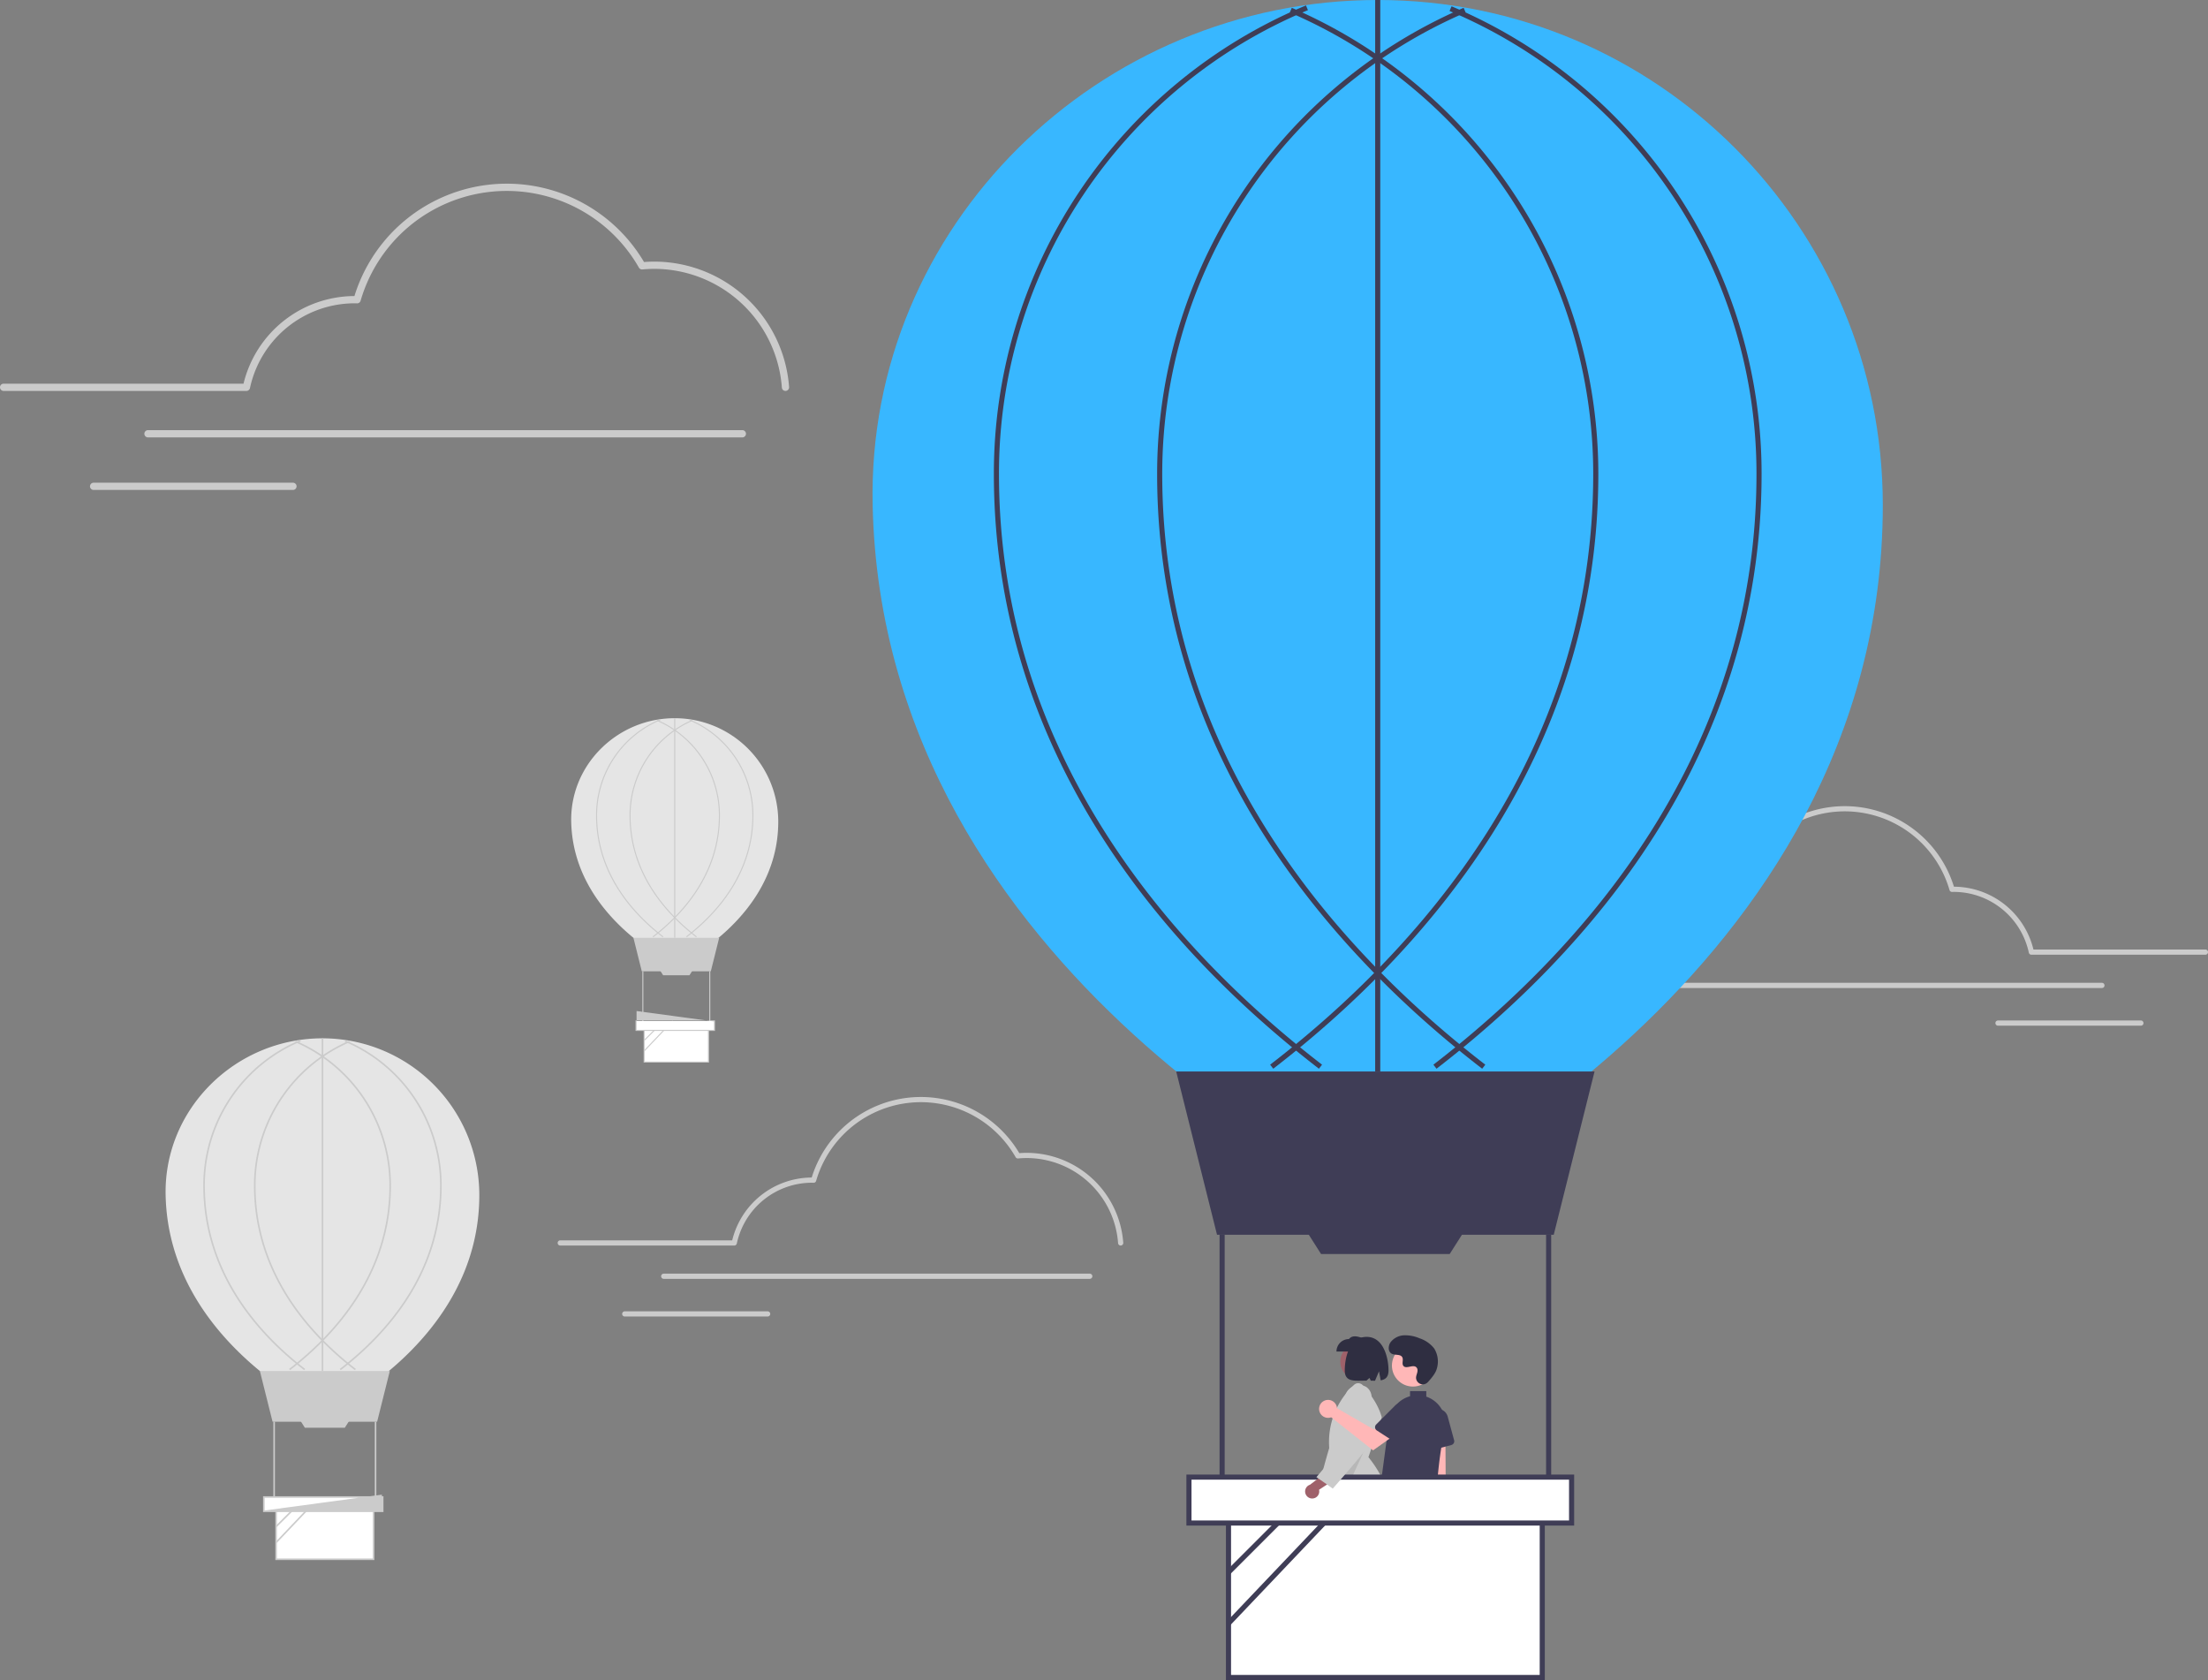 <svg xmlns="http://www.w3.org/2000/svg" data-name="Layer 1" width="865.573" height="658.549"><rect width="100%" height="100%" fill="#808080" stroke="none"/><path d="M307.917 153.234a1.42 1.42 0 0 1-1.415-1.32 50.211 50.211 0 0 0-49.941-46.527c-1.515 0-3.106.077-4.73.229a1.42 1.42 0 0 1-1.365-.708 59.662 59.662 0 0 0-109.104 12.976 1.414 1.414 0 0 1-1.397 1.025l-.378-.012c-.197-.006-.393-.013-.591-.013a42.078 42.078 0 0 0-41.004 33.223 1.42 1.42 0 0 1-1.39 1.128H1.42a1.42 1.42 0 0 1 0-2.842h94.043a44.945 44.945 0 0 1 43.483-34.35 62.503 62.503 0 0 1 113.527-13.334 52.784 52.784 0 0 1 4.087-.163 53.062 53.062 0 0 1 52.775 49.168 1.42 1.42 0 0 1-1.318 1.517 1.461 1.461 0 0 1-.1.003zM291.013 171.45H58.015a1.42 1.42 0 1 1 0-2.84h232.998a1.42 1.42 0 1 1 0 2.84zM114.844 192.051h-78.14a1.42 1.42 0 1 1 0-2.841h78.14a1.42 1.42 0 0 1 0 2.841z" fill="#cbcbcb"/><path d="M187.9 468.486c0 57.76-60.554 85.397-60.554 85.397s-61.175-27.637-62.417-85.397C64.199 434.536 92.457 407 126.415 407a61.486 61.486 0 0 1 61.486 61.486z" fill="#e5e5e5"/><path fill="#cbcbcb" d="M147.842 557.299h-40.991l-4.969-19.874h50.928l-4.968 19.874z"/><path fill="#fff" d="M108.248 591.288h38.196v19.905h-38.196z"/><path d="M146.755 611.503h-38.817v-20.526h38.817zm-38.196-.621h37.575v-19.284h-37.575zM135.176 559.643h-15.659l-1.797-2.824h19.253l-1.797 2.824zM107.161 557.299h.621v30.432h-.621zM146.91 557.299h.621v30.432h-.621zM133.572 537.088l-.38-.492c17.943-13.836 39.33-37.54 39.33-71.89a61.092 61.092 0 0 0-37.363-56.368l.242-.572a61.712 61.712 0 0 1 37.743 56.94c0 34.603-21.52 58.46-39.572 72.382z" fill="#cbcbcb"/><path d="m113.697 537.088-.379-.491c17.942-13.837 39.33-37.54 39.33-71.89a61.164 61.164 0 0 0-36.938-56.187l.247-.57a61.784 61.784 0 0 1 37.312 56.756c0 34.603-21.52 58.461-39.572 72.382z" fill="#cbcbcb"/><path d="M139.132 537.088c-18.053-13.921-39.572-37.78-39.572-72.382a61.784 61.784 0 0 1 37.313-56.756l.246.57a61.164 61.164 0 0 0-36.938 56.186c0 34.35 21.388 58.054 39.33 71.89z" fill="#cbcbcb"/><path d="M119.258 537.088c-18.053-13.921-39.572-37.779-39.572-72.382a61.669 61.669 0 0 1 37.994-57.046l.24.573a61.05 61.05 0 0 0-37.613 56.473c0 34.35 21.388 58.054 39.33 71.89zM126.104 407h.621v130.425h-.621z" fill="#cbcbcb"/><path fill="#fff" d="m108.248 598.383 11.389-11.389"/><path fill="#cbcbcb" d="m108.028 598.163 11.389-11.388.44.439-11.39 11.388z"/><path fill="#fff" d="M108.248 604.603 125.18 586.8"/><path fill="#cbcbcb" d="m108.025 604.39 16.929-17.804.45.427-16.93 17.806z"/><path fill="#fff" d="M103.435 586.8h46.58v5.59h-46.58z"/><path d="M150.326 592.7h-47.201v-6.21h47.2zm-46.58-.62 45.959-6.211v1.242h-45.96z" fill="#cbcbcb"/><path d="M305.09 322.106c0 38.123-39.968 56.366-39.968 56.366s-40.378-18.243-41.198-56.366c-.482-22.409 18.17-40.584 40.583-40.584a40.583 40.583 0 0 1 40.584 40.584z" fill="#e5e5e5"/><path fill="#cbcbcb" d="M278.65 380.726h-27.056l-3.279-13.118h33.615l-3.28 13.118z"/><path fill="#fff" d="M252.517 403.16h25.211v13.138h-25.211z"/><path d="M277.933 416.503h-25.621v-13.548h25.62zm-25.211-.41h24.8v-12.728h-24.8zM270.29 382.273h-10.336l-1.186-1.864h12.708l-1.186 1.864zM251.799 380.726h.41v20.087h-.41zM278.035 380.726h.41v20.087h-.41zM269.231 367.386l-.25-.325c11.843-9.132 25.96-24.778 25.96-47.45a40.323 40.323 0 0 0-24.662-37.206l.16-.377a40.732 40.732 0 0 1 24.912 37.583c0 22.839-14.204 38.586-26.12 47.775z" fill="#cbcbcb"/><path d="m256.113 367.386-.25-.324c11.843-9.133 25.96-24.779 25.96-47.451a40.37 40.37 0 0 0-24.38-37.086l.162-.376a40.78 40.78 0 0 1 24.628 37.462c0 22.839-14.204 38.586-26.12 47.775z" fill="#cbcbcb"/><path d="M272.901 367.386c-11.915-9.189-26.119-24.936-26.119-47.775a40.78 40.78 0 0 1 24.628-37.462l.163.376a40.37 40.37 0 0 0-24.381 37.086c0 22.672 14.117 38.318 25.96 47.45z" fill="#cbcbcb"/><path d="M259.783 367.386c-11.915-9.189-26.119-24.936-26.119-47.775a40.704 40.704 0 0 1 25.078-37.653l.158.378a40.295 40.295 0 0 0-24.826 37.275c0 22.673 14.117 38.318 25.96 47.45zM264.302 281.522h.41v86.086h-.41z" fill="#cbcbcb"/><path fill="#fff" d="m252.517 407.843 7.517-7.517"/><path fill="#cbcbcb" d="m252.372 407.698 7.517-7.517.29.29-7.517 7.517z"/><path fill="#fff" d="m252.517 411.949 11.175-11.751"/><path fill="#cbcbcb" d="m252.37 411.808 11.174-11.752.297.282-11.175 11.753z"/><path fill="#fff" d="M249.34 400.198h30.745v3.689H249.34z"/><path d="M280.29 404.092h-31.155v-4.099h31.155zm-30.745-.41h30.335v-3.279l-30.335-4.1zM644.862 374.228a1.018 1.018 0 0 0 1.014-.947 35.99 35.99 0 0 1 35.797-33.35c1.086 0 2.226.056 3.39.164a1.018 1.018 0 0 0 .979-.507 42.765 42.765 0 0 1 78.205 9.301 1.014 1.014 0 0 0 1.001.735l.27-.009c.142-.004.282-.01.424-.01a30.161 30.161 0 0 1 29.392 23.815 1.018 1.018 0 0 0 .996.808h68.225a1.018 1.018 0 1 0 0-2.037h-67.41a32.216 32.216 0 0 0-31.168-24.622 44.801 44.801 0 0 0-81.375-9.557 37.833 37.833 0 0 0-2.929-.117 38.034 38.034 0 0 0-37.828 35.243 1.018 1.018 0 0 0 .944 1.087c.024.002.049.003.073.003zM656.978 387.285h167.01a1.018 1.018 0 1 0 0-2.037h-167.01a1.018 1.018 0 0 0 0 2.037zM783.254 402.051h56.01a1.018 1.018 0 0 0 0-2.037h-56.01a1.018 1.018 0 1 0 0 2.037z" fill="#cbcbcb"/><path fill="#9f616a" d="M522.992 647.768h-3.353l-1.595-12.929h4.948v12.929z"/><path d="M523.847 651.018h-10.81v-.137a4.212 4.212 0 0 1 4.208-4.207h6.602z" fill="#2f2e41"/><path fill="#9f616a" d="m566.219 641.416-2.874 1.727-8.026-10.262 4.241-2.548 6.659 11.083z"/><path d="m559.36 649.328-.07-.117a4.212 4.212 0 0 1 1.44-5.773l5.658-3.4 2.237 3.723zM523.863 645.1h-.058a45.014 45.014 0 0 1-4.88-.281c-.618-.061-1.288-.127-2.095-.194l-.028-.005c-.55-.163-.566-5.329-.332-23.01.12-9.057.255-19.321.093-25.858l-.001-.065.048-.042a24.575 24.575 0 0 1 21.624-5.49l.059.013.03.052c3.295 5.574 8.27 13.603 13.08 21.369 11.043 17.825 14.2 23.068 13.855 23.463l-.042.032c-.754.377-1.32.668-1.802.914a59.406 59.406 0 0 1-5.863 2.645l-.089.036-.064-.07c-11.205-12.278-20.53-25.993-26.297-38.672-.674 4.328-1.492 9.98-2.356 15.952-2.485 17.173-4.165 28.481-4.841 29.17z" fill="#2f2e41"/><path d="M526.882 597.072a58.692 58.692 0 0 1 19.626 3.286 44.673 44.673 0 0 0-10.015-29.125l-.05-.06.026-.072c1.76-5.086 3.58-10.343 5.205-15.573l-.024-.088c-1.14-4.053-3.588-8.15-7.482-12.522a2.396 2.396 0 0 0-3.27-.165 30.476 30.476 0 0 0-9.822 24.81l.003.026-.008.025c-3.049 10.33-4.156 15.636-5.132 20.317-.713 3.415-1.33 6.371-2.568 10.596a63.622 63.622 0 0 1 13.511-1.455z" fill="#cbcbcb"/><path opacity=".1" d="m536.719 564.419-9.919 21.594-5.667-5.736 15.586-15.858z"/><circle cx="532.478" cy="533.759" r="7.057" fill="#9f616a"/><path d="M523.922 529.773h11.205v-4.884c-2.46-.977-4.866-1.808-6.32 0a4.884 4.884 0 0 0-4.885 4.884z" fill="#2f2e41"/><path d="M535.748 524.027c6.698 0 8.573 8.397 8.573 13.134 0 2.641-1.194 3.586-3.072 3.906l-.663-3.536-1.553 3.688a71.53 71.53 0 0 1-1.655-.018l-.527-1.084-1.174 1.064c-4.702.007-8.503.693-8.503-4.02 0-4.737 1.644-13.134 8.574-13.134z" fill="#2f2e41"/><path d="M738.09 198c0 186-195 275-195 275s-197-89-201-275c-2.35-109.327 88.648-198 198-198s198 88.648 198 198z" fill="#38b7ff"/><path fill="#ffb7b7" d="M547.274 646.307h-4.111l-1.955-15.854h6.066v15.854z"/><path d="M540.227 645.132h7.927v4.991h-12.918a4.991 4.991 0 0 1 4.991-4.99z" fill="#2f2e41"/><path fill="#ffb7b7" d="M562.696 646.307h-4.11l-1.956-15.854h6.067l-.001 15.854z"/><path d="M555.65 645.132h7.927v4.991h-12.918a4.991 4.991 0 0 1 4.99-4.99z" fill="#2f2e41"/><path d="M562.194 599.089a3.602 3.602 0 0 1-.692-5.48l-2.706-38.407 7.796.756.214 37.613a3.621 3.621 0 0 1-4.612 5.518z" fill="#ffb7b7"/><path d="m547.08 638.32-4.525-.216a1.508 1.508 0 0 1-1.437-1.496l-.316-45.783a1.509 1.509 0 0 1 1.725-1.504l18.102 2.628a1.5 1.5 0 0 1 1.292 1.482l2.329 42.423a1.509 1.509 0 0 1-1.509 1.52h-4.878a1.502 1.502 0 0 1-1.49-1.275s-3.685-31.82-4.191-31.802c-.509.01-3.533 32.695-3.533 32.695a1.514 1.514 0 0 1-1.498 1.33l-.072-.002z" fill="#2f2e41"/><path d="M560.56 568.108a1.503 1.503 0 0 1-.622-1.14l-.572-10.352a4.157 4.157 0 0 1 8.163-1.317l2.51 9.255a1.51 1.51 0 0 1-1.062 1.851l-7.138 1.935a1.503 1.503 0 0 1-1.278-.232z" fill="#3f3d56"/><circle cx="553.893" cy="535.271" r="8.234" fill="#ffb7b7"/><path d="M559.72 541.786a2.66 2.66 0 0 1-4.59-1.478 2.7 2.7 0 0 1 .004-.521c.104-.99.676-1.89.539-2.935a1.539 1.539 0 0 0-.282-.72c-1.224-1.64-4.098.733-5.253-.751-.708-.91.124-2.343-.42-3.36-.717-1.342-2.842-.68-4.175-1.415-1.482-.818-1.394-3.093-.418-4.477a7.042 7.042 0 0 1 5.339-2.718 14.32 14.32 0 0 1 6.032 1.178 12.055 12.055 0 0 1 5.7 3.952 9.648 9.648 0 0 1 .975 8.214c-.498 1.663-2.197 3.695-3.451 5.03z" fill="#2f2e41"/><path d="M562.112 549.006q-.214-.154-.437-.303a10.85 10.85 0 0 0-2.547-1.249v-2.163h-6.37v2.007a11.17 11.17 0 0 0-8.101 9.282l-4.338 32.203a1.501 1.501 0 0 0 .312 1.14 1.482 1.482 0 0 0 1.024.561 22.773 22.773 0 0 1 8.61 2.95 12.782 12.782 0 0 0 6.271 1.6 15.117 15.117 0 0 0 5.105-.91 1.497 1.497 0 0 0 .978-1.342c.156-3.465 1.07-21.304 3.73-32.185a11.123 11.123 0 0 0-4.237-11.591zM609.091 484h-132l-16-64h164l-16 64z" fill="#3f3d56"/><path fill="#fff" d="M481.591 593.451h123v64.099h-123z"/><path d="M605.59 658.55h-125v-66.1h125zm-123-2h121v-62.1h-121zM568.304 491.547h-50.426l-5.787-9.094h62l-5.787 9.094zM478.091 484h2v98h-2zM606.091 484h2v98h-2zM563.138 418.916l-1.221-1.584c57.778-44.556 126.653-120.888 126.653-231.503A196.73 196.73 0 0 0 568.25 4.309l.78-1.841a198.726 198.726 0 0 1 121.54 183.36c0 111.428-69.298 188.257-127.432 233.088z" fill="#3f3d56"/><path d="m499.138 418.917-1.222-1.584c57.779-44.557 126.654-120.889 126.654-231.504A196.962 196.962 0 0 0 505.62 4.895l.794-1.836A198.96 198.96 0 0 1 626.57 185.83c0 111.428-69.298 188.257-127.433 233.088z" fill="#3f3d56"/><path d="M581.043 418.916c-58.133-44.83-127.43-121.66-127.43-233.087A198.96 198.96 0 0 1 573.77 3.059l.793 1.836a196.962 196.962 0 0 0-118.95 180.934c0 110.615 68.873 186.947 126.652 231.503z" fill="#3f3d56"/><path d="M517.044 418.916c-58.134-44.83-127.432-121.659-127.432-233.087A198.588 198.588 0 0 1 511.964 2.127l.77 1.845A196.593 196.593 0 0 0 391.613 185.83c0 110.616 68.875 186.947 126.653 231.503zM539.091 0h2v420h-2z" fill="#3f3d56"/><path fill="#fff" d="m481.591 616.299 36.674-36.674"/><path fill="#3f3d56" d="m480.884 615.592 36.674-36.674 1.414 1.415-36.674 36.674z"/><path fill="#fff" d="M481.591 636.331 536.114 579"/><path fill="#3f3d56" d="m480.87 635.645 54.517-57.337 1.449 1.378-54.517 57.337z"/><path fill="#fff" d="M466.091 579h150v18h-150z"/><path d="M617.09 598h-152v-20h152zm-150-2h148v-16h-148z" fill="#3f3d56"/><path d="M514.605 587.372a2.75 2.75 0 0 0 2.476-3.413l8.173-5.354-4.661-2.014-7.047 5.394a2.764 2.764 0 0 0 1.06 5.387z" fill="#9f616a"/><path d="m522.47 583.514-.104-.073c-1.945-1.431-4.104-2.912-6.193-4.343l-.125-.086.099-.116c4.457-5.215 8.919-10.662 13.235-15.931l-.008-.02.04-.02.017-.02.01.007.026-.013-.118.009-1.33-10.432a6.687 6.687 0 0 1 .143-7.165 5.675 5.675 0 0 1 7.384-1.686 4.845 4.845 0 0 1 2.128 3.618 4.37 4.37 0 0 1-1.159 3.579 150.475 150.475 0 0 1 .608 15.228v.048l-.029.04c-4.6 5.844-9.655 11.658-14.542 17.281z" fill="#cbcbcb"/><path d="M524.053 551.45a3.528 3.528 0 0 1 .08.549l14.402 8.309 3.501-2.016 3.732 4.886-7.489 5.337-16.43-12.962a3.519 3.519 0 1 1 2.204-4.104z" fill="#ffb7b7"/><path d="M539.05 559.601a1.503 1.503 0 0 1 .433-1.225l7.33-7.332a4.157 4.157 0 0 1 6.427 5.202l-5.22 8.044a1.51 1.51 0 0 1-2.087.444l-6.204-4.026a1.503 1.503 0 0 1-.68-1.107z" fill="#3f3d56"/><path d="M439.32 488.228a1.018 1.018 0 0 1-1.015-.947 35.99 35.99 0 0 0-35.797-33.35c-1.085 0-2.226.056-3.39.164a1.018 1.018 0 0 1-.978-.507 42.765 42.765 0 0 0-78.205 9.301 1.014 1.014 0 0 1-1.001.735l-.271-.009c-.14-.004-.282-.01-.424-.01a30.161 30.161 0 0 0-29.39 23.815 1.018 1.018 0 0 1-.997.808h-68.225a1.018 1.018 0 1 1 0-2.037h67.41a32.216 32.216 0 0 1 31.167-24.622 44.801 44.801 0 0 1 81.375-9.557 37.833 37.833 0 0 1 2.93-.117 38.034 38.034 0 0 1 37.828 35.243 1.018 1.018 0 0 1-.944 1.087 1.036 1.036 0 0 1-.073.003zM427.204 501.285h-167.01a1.018 1.018 0 1 1 0-2.037h167.01a1.018 1.018 0 1 1 0 2.037zM300.927 516.051h-56.01a1.018 1.018 0 1 1 0-2.037h56.01a1.018 1.018 0 1 1 0 2.037z" fill="#cbcbcb"/></svg>